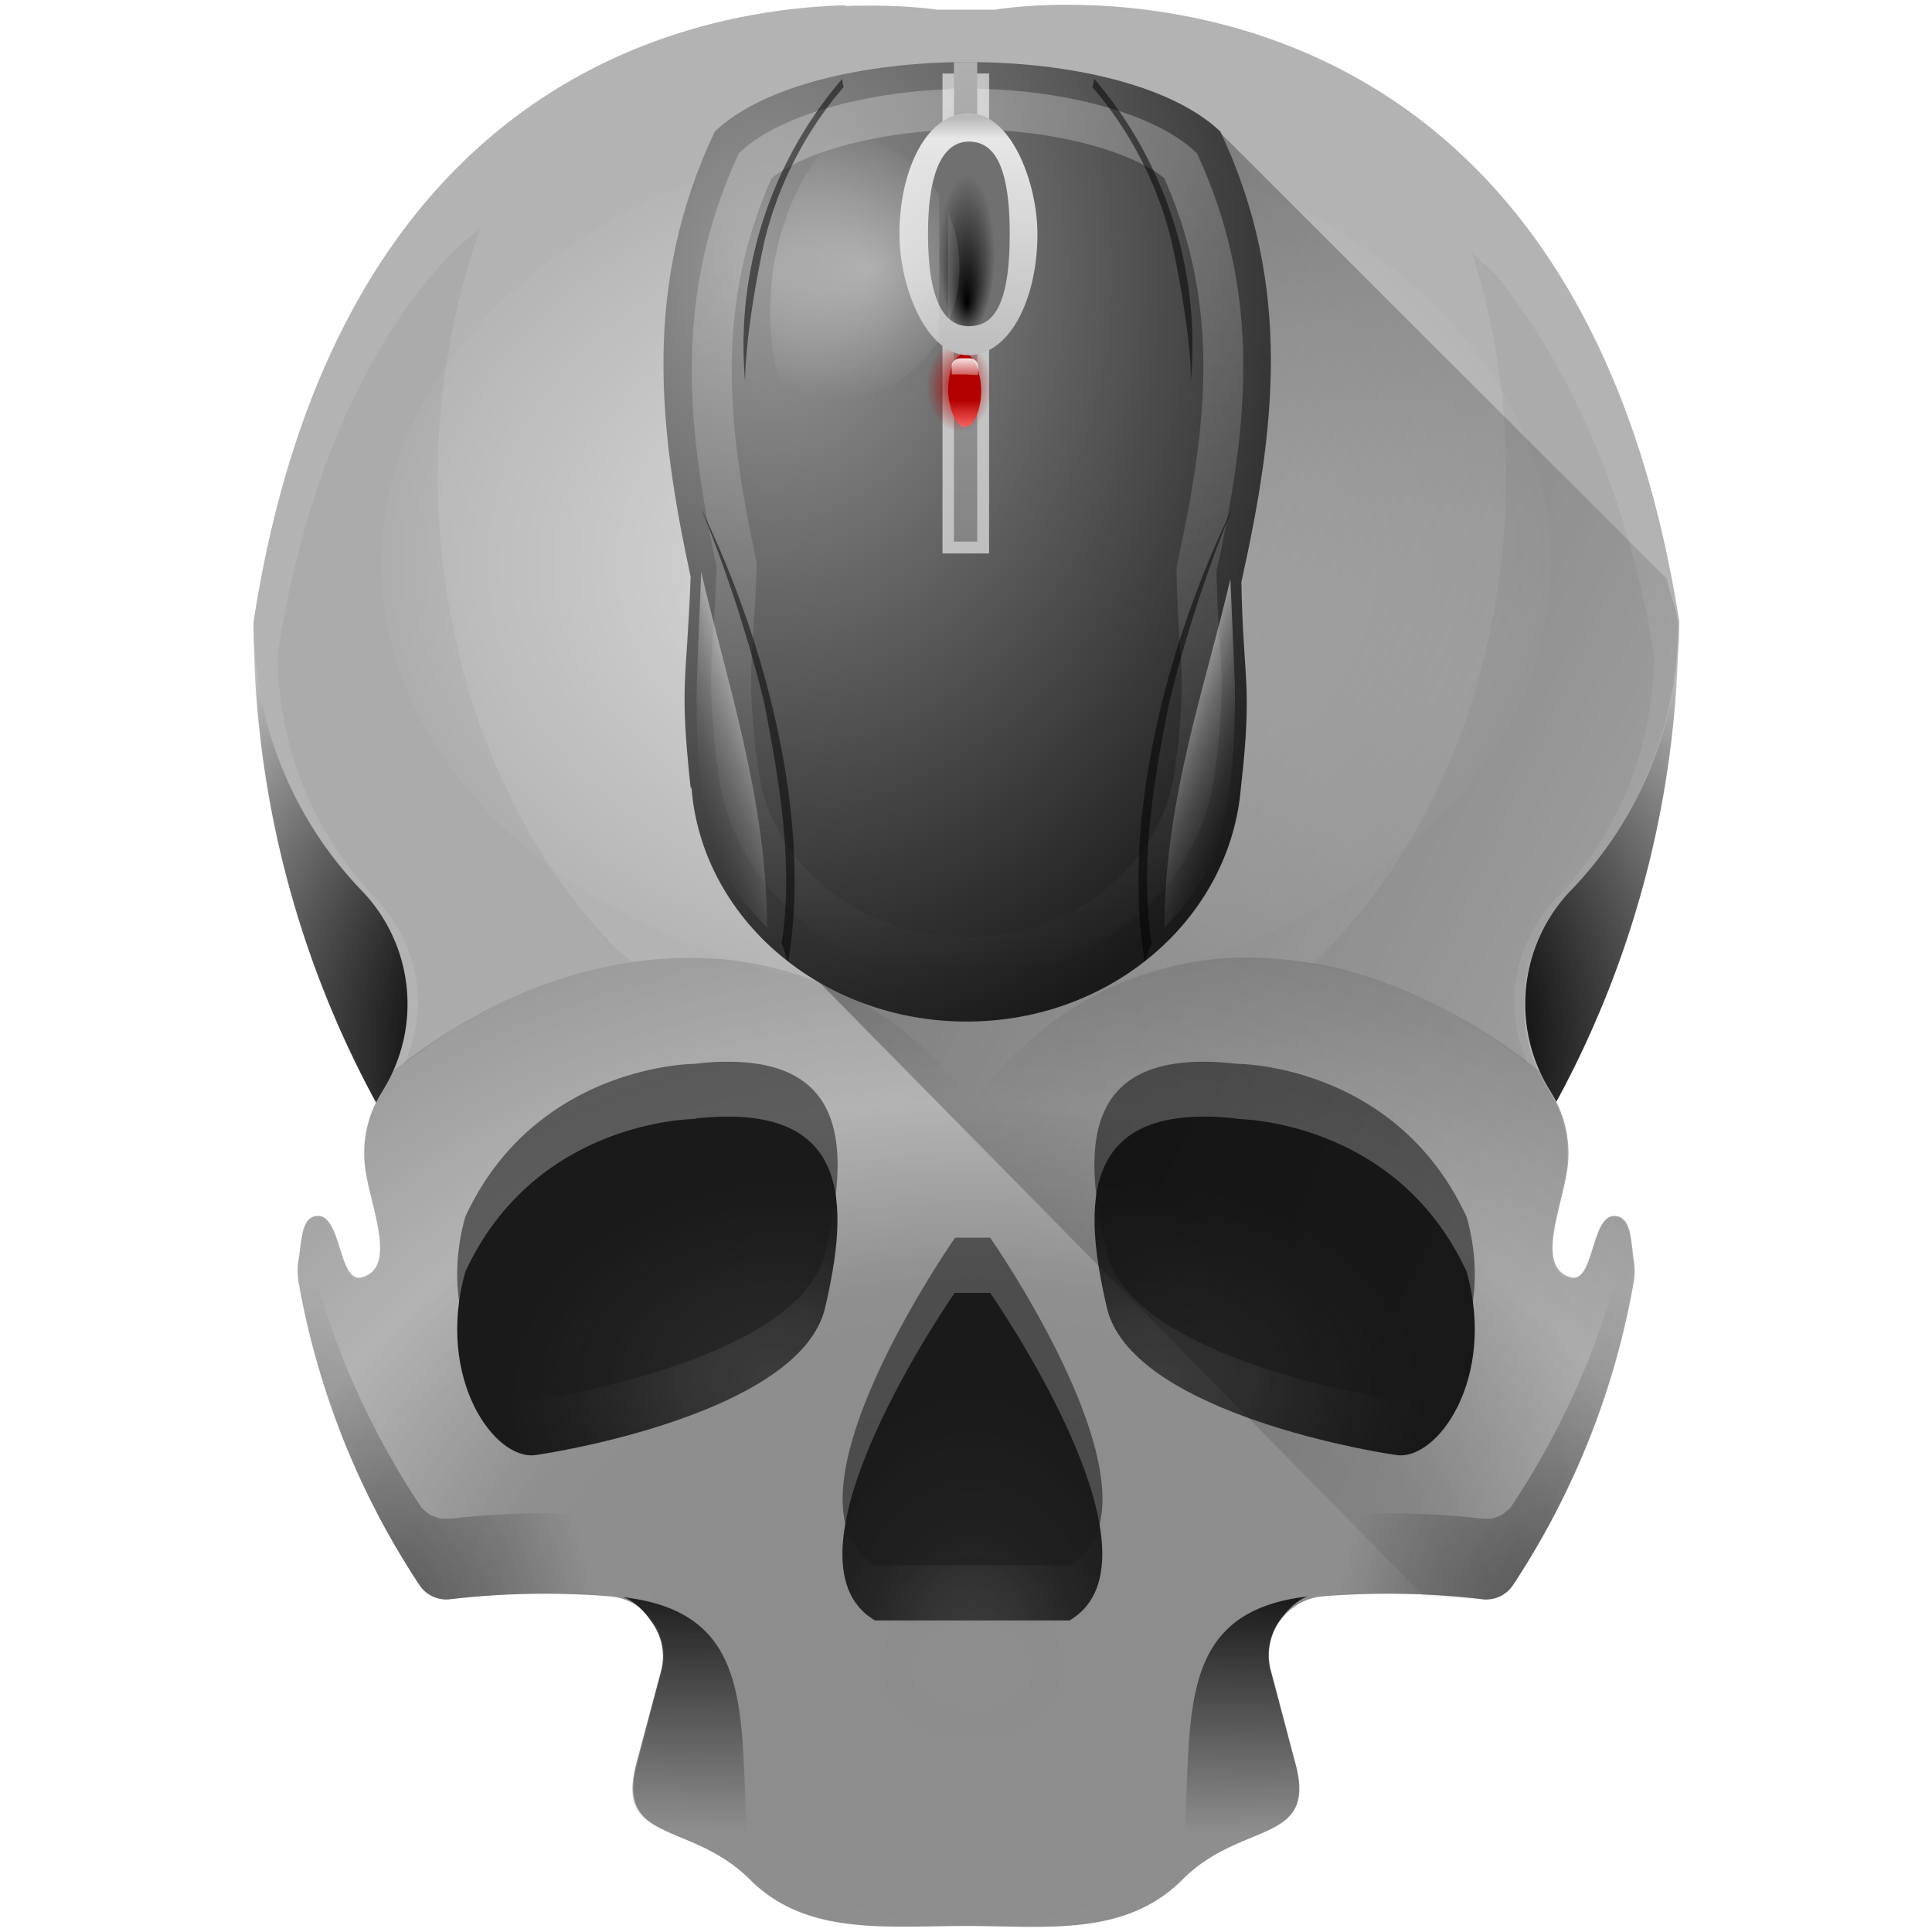 <?xml version="1.0" encoding="UTF-8" standalone="no"?>
<svg
   xmlns:dc="http://purl.org/dc/elements/1.1/"
   xmlns:cc="http://creativecommons.org/ns#"
   xmlns:rdf="http://www.w3.org/1999/02/22-rdf-syntax-ns#"
   xmlns:svg="http://www.w3.org/2000/svg"
   xmlns="http://www.w3.org/2000/svg"
   xmlns:xlink="http://www.w3.org/1999/xlink"
   xmlns:sodipodi="http://sodipodi.sourceforge.net/DTD/sodipodi-0.dtd"
   xmlns:inkscape="http://www.inkscape.org/namespaces/inkscape"
   width="48"
   height="48"
   version="1.1"
   id="svg280"
   sodipodi:docname="input-mouse.svg"
   inkscape:version="0.92.4 (5da689c313, 2019-01-14)">
  <sodipodi:namedview
     pagecolor="#ffffff"
     bordercolor="#666666"
     borderopacity="1"
     objecttolerance="10"
     gridtolerance="10"
     guidetolerance="10"
     inkscape:pageopacity="0"
     inkscape:pageshadow="2"
     inkscape:window-width="1112"
     inkscape:window-height="480"
     id="namedview282"
     showgrid="false"
     inkscape:zoom="4.9166667"
     inkscape:cx="2.1355932"
     inkscape:cy="24"
     inkscape:window-x="0"
     inkscape:window-y="25"
     inkscape:window-maximized="0"
     inkscape:current-layer="svg280" />
  <defs
     id="defs218">
    <linearGradient
       id="B">
      <stop
         offset="0"
         id="stop4" />
      <stop
         offset="1"
         stop-opacity="0"
         id="stop6" />
    </linearGradient>
    <linearGradient
       id="i">
      <stop
         offset="0"
         stop-color="#1a1a1a"
         id="stop9" />
      <stop
         offset="1"
         stop-color="#1a1a1a"
         stop-opacity="0"
         id="stop11" />
    </linearGradient>
    <linearGradient
       id="j">
      <stop
         offset="0"
         stop-color="#1a1a1a"
         stop-opacity=".63"
         id="stop14" />
      <stop
         offset=".5"
         stop-color="#1a1a1a"
         stop-opacity=".59"
         id="stop16" />
      <stop
         offset=".74"
         stop-color="#1a1a1a"
         stop-opacity="0"
         id="stop18" />
      <stop
         offset="1"
         stop-color="#1a1a1a"
         stop-opacity=".39"
         id="stop20" />
    </linearGradient>
    <linearGradient
       id="k">
      <stop
         offset="0"
         stop-color="#1a1a1a"
         id="stop23" />
      <stop
         offset="1"
         stop-color="#1a1a1a"
         stop-opacity="0"
         id="stop25" />
    </linearGradient>
    <linearGradient
       id="h">
      <stop
         offset="0"
         stop-color="#1a1a1a"
         id="stop28" />
      <stop
         offset="1"
         stop-color="#1a1a1a"
         stop-opacity="0"
         id="stop30" />
    </linearGradient>
    <linearGradient
       id="a">
      <stop
         stop-color="#241c1c"
         offset="0"
         id="stop33" />
      <stop
         stop-opacity="0"
         stop-color="#1a1a1a"
         offset="1"
         id="stop35" />
    </linearGradient>
    <linearGradient
       id="g">
      <stop
         offset="0"
         stop-color="#1a1a1a"
         stop-opacity=".71"
         id="stop38" />
      <stop
         offset=".32"
         stop-color="#1a1a1a"
         stop-opacity=".78"
         id="stop40" />
      <stop
         offset=".52"
         stop-color="#1a1a1a"
         stop-opacity=".86"
         id="stop42" />
      <stop
         offset=".75"
         stop-color="#1a1a1a"
         stop-opacity=".94"
         id="stop44" />
      <stop
         offset="1"
         stop-color="#1a1a1a"
         id="stop46" />
    </linearGradient>
    <linearGradient
       id="f">
      <stop
         offset="0"
         stop-color="#1a1a1a"
         stop-opacity=".31"
         id="stop49" />
      <stop
         offset=".14"
         stop-color="#1a1a1a"
         stop-opacity=".71"
         id="stop51" />
      <stop
         offset=".32"
         stop-color="#1a1a1a"
         stop-opacity=".78"
         id="stop53" />
      <stop
         offset=".59"
         stop-color="#1a1a1a"
         stop-opacity=".9"
         id="stop55" />
      <stop
         offset="1"
         stop-color="#1a1a1a"
         id="stop57" />
    </linearGradient>
    <linearGradient
       id="e">
      <stop
         offset="0"
         stop-color="#1a1a1a"
         id="stop60" />
      <stop
         offset=".54"
         stop-color="#1a1a1a"
         id="stop62" />
      <stop
         offset="1"
         stop-color="#fff"
         id="stop64" />
    </linearGradient>
    <linearGradient
       id="d">
      <stop
         offset="0"
         stop-color="#00000a"
         id="stop67" />
      <stop
         offset="1"
         stop-color="#000004"
         stop-opacity="0"
         id="stop69" />
    </linearGradient>
    <linearGradient
       id="c">
      <stop
         offset="0"
         stop-color="#fff"
         stop-opacity=".33"
         id="stop72" />
      <stop
         offset="1"
         stop-color="#fff"
         stop-opacity=".6"
         id="stop74" />
    </linearGradient>
    <linearGradient
       id="b">
      <stop
         offset="0"
         stop-color="#1a1a1a"
         id="stop77" />
      <stop
         offset="1"
         stop-color="#1a1a1a"
         stop-opacity="0"
         id="stop79" />
    </linearGradient>
    <linearGradient
       gradientTransform="matrix(-1,0,0,1,47.99,-0.03)"
       xlink:href="#b"
       id="H"
       x1="17.01"
       y1="39.68"
       x2="17.1"
       y2="45.57"
       gradientUnits="userSpaceOnUse" />
    <radialGradient
       xlink:href="#e"
       id="C"
       cx="24.14"
       cy="26.11"
       fx="24.14"
       fy="26.11"
       r="17.71"
       gradientTransform="matrix(1.461,-0.005,0.003,0.984,-11.23,0.47)"
       gradientUnits="userSpaceOnUse" />
    <radialGradient
       xlink:href="#f"
       id="F"
       gradientUnits="userSpaceOnUse"
       gradientTransform="matrix(0.368,0,0,0.55,18.66,16.54)"
       cx="14.9"
       cy="45.58"
       fx="14.9"
       fy="45.58"
       r="12.64" />
    <radialGradient
       xlink:href="#g"
       id="I"
       gradientUnits="userSpaceOnUse"
       gradientTransform="matrix(-0.047,-0.377,-0.512,0.064,42.39,39.05)"
       cx="20.27"
       cy="43.52"
       fx="20.27"
       fy="43.52"
       r="12.64" />
    <linearGradient
       id="l">
      <stop
         offset="0"
         stop-color="#fff"
         id="stop86" />
      <stop
         offset="1"
         stop-color="#fff"
         stop-opacity=".05"
         id="stop88" />
    </linearGradient>
    <linearGradient
       xlink:href="#h"
       id="G"
       x1="16.75"
       y1="39.38"
       x2="16.73"
       y2="45.46"
       gradientUnits="userSpaceOnUse" />
    <radialGradient
       xlink:href="#i"
       id="J"
       cx="9.97"
       cy="39.63"
       fx="9.97"
       fy="39.63"
       r="4.55"
       gradientTransform="matrix(1.013,-0.288,0.5,1.759,-19.94,-26.88)"
       gradientUnits="userSpaceOnUse" />
    <radialGradient
       xlink:href="#j"
       id="E"
       cx="24.17"
       cy="43.47"
       fx="24.17"
       fy="43.47"
       r="16.61"
       gradientTransform="matrix(1.475,0,0,1.14,-11.5,-8.18)"
       gradientUnits="userSpaceOnUse" />
    <radialGradient
       xlink:href="#k"
       id="M"
       cx="9.97"
       cy="39.63"
       fx="9.97"
       fy="39.63"
       r="4.55"
       gradientTransform="matrix(-1.013,-0.288,-0.5,1.759,67.94,-26.88)"
       gradientUnits="userSpaceOnUse" />
    <radialGradient
       xlink:href="#l"
       id="N"
       cx="24"
       cy="12"
       fx="24"
       fy="12"
       r="9.99"
       gradientTransform="matrix(1.454,0,0,1.074,-10.9,1.11)"
       gradientUnits="userSpaceOnUse" />
    <filter
       id="L"
       x="-.11"
       width="1.22"
       y="-.05"
       height="1.1"
       color-interpolation-filters="sRGB">
      <feGaussianBlur
         stdDeviation=".41"
         id="feGaussianBlur96" />
    </filter>
    <filter
       id="K"
       x="-.12"
       width="1.23"
       y="-.05"
       height="1.1"
       color-interpolation-filters="sRGB">
      <feGaussianBlur
         stdDeviation=".41"
         id="feGaussianBlur99" />
    </filter>
    <linearGradient
       id="m">
      <stop
         offset="0"
         stop-color="#ccc"
         id="stop102" />
      <stop
         offset="1"
         stop-color="#fff"
         id="stop104" />
    </linearGradient>
    <linearGradient
       id="n">
      <stop
         offset="0"
         stop-color="#020000"
         id="stop107" />
      <stop
         offset="1"
         stop-color="#020000"
         stop-opacity="0"
         id="stop109" />
    </linearGradient>
    <linearGradient
       id="o">
      <stop
         offset="0"
         stop-color="#1a1a1a"
         id="stop112" />
      <stop
         stop-color="#333"
         offset=".23"
         id="stop114" />
      <stop
         offset=".51"
         stop-color="#666"
         id="stop116" />
      <stop
         stop-color="#333"
         offset=".71"
         id="stop118" />
      <stop
         offset="1"
         stop-color="#1a1a1a"
         id="stop120" />
    </linearGradient>
    <linearGradient
       id="p">
      <stop
         offset="0"
         stop-color="#22241c"
         id="stop123" />
      <stop
         offset="1"
         stop-color="#1a1a1a"
         stop-opacity="0"
         id="stop125" />
    </linearGradient>
    <linearGradient
       id="q">
      <stop
         offset="0"
         stop-color="#000008"
         id="stop128" />
      <stop
         offset="1"
         stop-opacity="0"
         id="stop130" />
    </linearGradient>
    <filter
       id="D"
       x="-.04"
       width="1.09"
       y="-.09"
       height="1.18"
       color-interpolation-filters="sRGB">
      <feGaussianBlur
         stdDeviation=".47"
         id="feGaussianBlur133" />
    </filter>
    <linearGradient
       id="r">
      <stop
         offset="0"
         stop-color="#4d4d4d"
         id="stop136" />
      <stop
         offset="1"
         stop-color="#4d4d4d"
         id="stop138" />
    </linearGradient>
    <linearGradient
       id="s">
      <stop
         offset="0"
         stop-color="#4d4d4d"
         id="stop141" />
      <stop
         offset="1"
         stop-color="#1a1a1a"
         id="stop143" />
    </linearGradient>
    <linearGradient
       id="t">
      <stop
         offset="0"
         stop-color="#1a1a1a"
         id="stop146" />
      <stop
         offset="1"
         stop-color="#1a1a1a"
         stop-opacity="0"
         id="stop148" />
    </linearGradient>
    <radialGradient
       xlink:href="#g"
       id="O"
       gradientUnits="userSpaceOnUse"
       gradientTransform="matrix(0.047,-0.377,0.512,0.064,5.61,39.05)"
       cx="20.27"
       cy="43.52"
       fx="20.27"
       fy="43.52"
       r="12.64" />
    <linearGradient
       id="x">
      <stop
         offset="0"
         stop-color="#b30000"
         id="stop152" />
      <stop
         offset="1"
         stop-color="#ff6868"
         id="stop154" />
    </linearGradient>
    <linearGradient
       id="z">
      <stop
         offset="0"
         stop-color="#bababa"
         id="stop157" />
      <stop
         offset=".08"
         stop-color="#e7e7e7"
         id="stop159" />
      <stop
         offset="1"
         stop-color="#bababa"
         id="stop161" />
    </linearGradient>
    <linearGradient
       id="A">
      <stop
         offset="0"
         id="stop164" />
      <stop
         offset="1"
         stop-color="#707070"
         id="stop166" />
    </linearGradient>
    <linearGradient
       id="V"
       x1="16"
       x2="11.56"
       y1="33"
       y2="34.51"
       gradientUnits="userSpaceOnUse"
       xlink:href="#u"
       gradientTransform="matrix(0.532,0,0,0.532,52.11,-0.1)" />
    <linearGradient
       id="u">
      <stop
         offset="0"
         stop-color="#fff"
         id="stop170" />
      <stop
         offset="1"
         stop-opacity="0"
         id="stop172" />
    </linearGradient>
    <linearGradient
       id="U"
       x1="32.99"
       x2="37.13"
       y1="33.05"
       y2="34.62"
       gradientUnits="userSpaceOnUse"
       xlink:href="#u"
       gradientTransform="matrix(0.532,0,0,0.532,52.11,-0.1)" />
    <linearGradient
       id="T"
       x1="24.5"
       x2="24.5"
       y1="3"
       y2="44.5"
       gradientUnits="userSpaceOnUse"
       xlink:href="#v"
       gradientTransform="matrix(0.532,0,0,0.52,52.11,0.2)" />
    <linearGradient
       id="v">
      <stop
         offset="0"
         stop-color="#afafaf"
         id="stop177" />
      <stop
         offset="1"
         stop-color="#5a5a5a"
         id="stop179" />
    </linearGradient>
    <radialGradient
       id="Q"
       cx="16.18"
       cy="16.54"
       r="13.48"
       gradientTransform="matrix(1.095,-0.01,0.012,1.379,42.81,-16.17)"
       gradientUnits="userSpaceOnUse"
       fx="16.18"
       fy="16.54">
      <stop
         offset="0"
         stop-color="#999"
         id="stop182" />
      <stop
         offset="1"
         stop-color="#1a1a1a"
         id="stop184" />
    </radialGradient>
    <linearGradient
       id="R"
       x1="23.82"
       x2="24.56"
       y1="4.11"
       y2="44"
       gradientUnits="userSpaceOnUse"
       gradientTransform="translate(12.19,-11.2)">
      <stop
         offset="0"
         stop-color="#fff"
         id="stop187" />
      <stop
         offset="1"
         stop-color="#fff"
         stop-opacity="0"
         id="stop189" />
    </linearGradient>
    <filter
       id="S"
       x="-.08"
       width="1.16"
       y="-.05"
       height="1.1"
       color-interpolation-filters="sRGB">
      <feGaussianBlur
         stdDeviation=".79"
         id="feGaussianBlur192" />
    </filter>
    <radialGradient
       xlink:href="#w"
       id="W"
       gradientUnits="userSpaceOnUse"
       gradientTransform="matrix(1,0,0,2.667,0,-552.11)"
       cx="678.13"
       cy="331.27"
       fx="678.13"
       fy="331.27"
       r="2.34" />
    <linearGradient
       id="w">
      <stop
         offset="0"
         stop-color="#a60000"
         id="stop196" />
      <stop
         offset="1"
         stop-color="#a60000"
         stop-opacity="0"
         id="stop198" />
    </linearGradient>
    <filter
       x="-.27"
       width="1.53"
       y="-.1"
       height="1.2"
       id="X">
      <feGaussianBlur
         stdDeviation=".52"
         id="feGaussianBlur201" />
    </filter>
    <linearGradient
       xlink:href="#x"
       id="Y"
       gradientUnits="userSpaceOnUse"
       gradientTransform="matrix(0.161,0,0,0.134,-43.77,-35.07)"
       x1="678.13"
       y1="332.24"
       x2="678.13"
       y2="337.07" />
    <linearGradient
       xlink:href="#y"
       id="Z"
       gradientUnits="userSpaceOnUse"
       gradientTransform="matrix(0.161,0,0,0.134,-43.77,-35.07)"
       x1="678.13"
       y1="324.57"
       x2="678.13"
       y2="329.89" />
    <linearGradient
       id="y">
      <stop
         offset="0"
         stop-color="#fff"
         id="stop206" />
      <stop
         offset="1"
         stop-color="#fff"
         stop-opacity="0"
         id="stop208" />
    </linearGradient>
    <linearGradient
       xlink:href="#z"
       id="aa"
       gradientUnits="userSpaceOnUse"
       gradientTransform="matrix(0.177,0,0,0.174,-29.27,-47.74)"
       x1="533.92"
       y1="291.82"
       x2="533.92"
       y2="324.82" />
    <radialGradient
       xlink:href="#A"
       id="ab"
       gradientUnits="userSpaceOnUse"
       gradientTransform="matrix(0.071,0,0,0.202,27.2,-54.5)"
       cx="534.99"
       cy="300.16"
       fx="534.99"
       fy="305.8"
       r="8.98" />
    <radialGradient
       xlink:href="#y"
       id="ac"
       gradientUnits="userSpaceOnUse"
       gradientTransform="matrix(1.622,0,0,1.687,-416.98,-211.17)"
       cx="661.94"
       cy="307.5"
       fx="665.27"
       fy="307.79"
       r="20.51" />
    <filter
       x="-.21"
       width="1.41"
       y="-.12"
       height="1.24"
       id="ad">
      <feGaussianBlur
         stdDeviation="3.51"
         id="feGaussianBlur214" />
    </filter>
    <linearGradient
       xlink:href="#B"
       id="P"
       gradientUnits="userSpaceOnUse"
       x1="9.41"
       y1="6.69"
       x2="47.36"
       y2="24.11" />
  </defs>
  <path
     d="M 6.3,15.44 A 24.96,24.96 0 0 0 24,39.33 24.96,24.96 0 0 0 41.7,15.45 H 6.3 Z"
     id="path220"
     style="fill:url(#C)"
     inkscape:connector-curvature="0" />
  <path
     d="M 21.01,0.13 C 16.88,0.25 8.36,2.16 6.3,15.44 A 9.62,9.62 0 0 0 8.96,22.1 4.06,4.06 0 0 1 9.5,27.11 L 9.49,27.13 A 2.85,2.85 0 0 0 9.06,28.88 C 9.13,29.83 9.92,31.45 9.01,31.73 8.4,31.93 8.5,30.15 7.87,30.21 7.48,30.25 7.5,30.84 7.42,31.29 a 1.7,1.7 0 0 0 0,0.57 19.98,19.98 0 0 0 3.01,7.53 0.8,0.8 0 0 0 0.77,0.34 20.28,20.28 0 0 1 3.95,-0.07 c 0.91,0.07 1.53,0.97 1.29,1.85 l -0.61,2.3 c -0.54,2.02 1.33,1.41 2.81,2.89 1.4,1.4 3.38,1.15 5.37,1.15 1.96,0 3.94,0.28 5.37,-1.15 1.47,-1.48 3.35,-0.86 2.81,-2.88 l -0.61,-2.31 a 1.47,1.47 0 0 1 1.29,-1.85 20.25,20.25 0 0 1 3.95,0.07 0.8,0.8 0 0 0 0.77,-0.34 19.98,19.98 0 0 0 3,-7.53 1.69,1.69 0 0 0 0,-0.56 c -0.07,-0.46 -0.05,-1.05 -0.45,-1.09 -0.62,-0.06 -0.52,1.71 -1.13,1.52 -0.91,-0.28 -0.12,-1.9 -0.05,-2.85 a 2.85,2.85 0 0 0 -0.43,-1.75 l -0.01,-0.02 a 4.07,4.07 0 0 1 0.54,-5.02 9.62,9.62 0 0 0 2.66,-6.65 c -2.77,-17.7 -17,-15.2 -17,-15.2 h -1.44 c 0,0 -0.89,-0.14 -2.28,-0.09 z"
     id="path222"
     inkscape:connector-curvature="0"
     style="fill:#b3b3b3" />
  <path
     d="m 17.97,26.38 c -0.22,0 -0.45,0.02 -0.7,0.05 0,0 -3.95,0 -5.71,3.8 -0.74,2.65 0.73,4.7 1.76,4.55 1.02,-0.15 6.6,-1.17 7.18,-3.66 0.55,-2.34 0.71,-4.8 -2.53,-4.74 z m 12.06,0 c -3.24,-0.07 -3.08,2.4 -2.53,4.74 0.59,2.49 6.16,3.51 7.19,3.66 1.02,0.15 2.49,-1.9 1.75,-4.54 -1.76,-3.82 -5.71,-3.81 -5.71,-3.81 a 7.7,7.7 0 0 0 -0.7,-0.05 z m -6.3,4.37 c 0,0 -4.62,6.6 -1.98,8.14 h 4.83 C 29.21,37.35 24.6,30.75 24.6,30.75 Z"
     id="path224"
     inkscape:connector-curvature="0"
     style="opacity:0.75;fill:#1a1a1a;fill-opacity:0.99;filter:url(#D)" />
  <path
     d="M 9.6,26.62 C 9.53,26.78 9.59,26.96 9.49,27.11 L 9.48,27.13 A 2.85,2.85 0 0 0 9.05,28.88 C 9.12,29.83 9.91,31.45 9,31.73 8.39,31.92 8.49,30.15 7.86,30.21 c -0.39,0.04 -0.37,0.63 -0.45,1.08 -0.03,0.2 -0.03,0.38 0,0.57 a 19.98,19.98 0 0 0 3.01,7.53 0.8,0.8 0 0 0 0.77,0.34 20.28,20.28 0 0 1 3.95,-0.07 c 0.91,0.07 1.53,0.97 1.29,1.85 l -0.62,2.3 c -0.53,2.02 1.34,1.41 2.82,2.89 1.4,1.4 3.38,1.15 5.37,1.15 1.96,0 3.94,0.28 5.37,-1.15 1.47,-1.48 3.35,-0.86 2.81,-2.88 l -0.61,-2.31 a 1.47,1.47 0 0 1 1.29,-1.85 20.25,20.25 0 0 1 3.95,0.07 0.8,0.8 0 0 0 0.77,-0.34 19.98,19.98 0 0 0 3,-7.53 1.69,1.69 0 0 0 0,-0.56 c -0.07,-0.46 -0.05,-1.05 -0.45,-1.09 -0.62,-0.06 -0.52,1.71 -1.13,1.52 -0.91,-0.28 -0.12,-1.9 -0.05,-2.85 a 2.85,2.85 0 0 0 -0.43,-1.75 l -0.01,-0.02 c -0.07,-0.1 -0.03,-0.23 -0.08,-0.34 l -0.17,-0.14 a 13.62,13.62 0 0 0 -3.45,-2.06 10.16,10.16 0 0 0 -3.72,-0.78 8.08,8.08 0 0 0 -5.36,1.94 c -0.55,0.45 -1.07,1 -1.56,1.63 -0.5,-0.64 -1.02,-1.18 -1.58,-1.63 A 8.52,8.52 0 0 0 17.08,23.8 c -1.3,0 -2.6,0.28 -3.84,0.77 -1.24,0.49 -2.43,1.2 -3.5,2.06 z"
     id="path226"
     style="opacity:0.4;fill:url(#E)"
     inkscape:connector-curvature="0" />
  <path
     d="m 24.6,32.12 c 0,0 4.61,6.6 1.97,8.14 h -4.83 c -2.63,-1.54 1.98,-8.14 1.98,-8.14 z"
     id="path228"
     style="fill:url(#F)"
     inkscape:connector-curvature="0" />
  <path
     d="m 15.48,39.68 c 0.3,0.1 0.55,0.38 0.72,0.63 0.24,0.34 0.34,0.78 0.22,1.22 l -0.62,2.31 c -0.13,0.5 -0.12,0.84 0,1.1 0.13,0.24 0.36,0.4 0.65,0.54 0.58,0.28 1.4,0.51 2.12,1.22 h 0.06 c -0.35,-3.62 0.44,-6.6 -3.15,-7.02 z"
     id="path230"
     style="fill:url(#G)"
     inkscape:connector-curvature="0" />
  <path
     d="m 32.5,39.66 c -0.3,0.1 -0.54,0.37 -0.72,0.62 a 1.48,1.48 0 0 0 -0.21,1.23 l 0.61,2.3 c 0.14,0.5 0.12,0.85 0,1.1 -0.13,0.25 -0.36,0.4 -0.65,0.55 -0.57,0.27 -1.39,0.5 -2.12,1.21 h -0.05 c 0.35,-3.62 -0.44,-6.6 3.15,-7.01 z"
     id="path232"
     style="fill:url(#H)"
     inkscape:connector-curvature="0" />
  <path
     d="m 17.27,27.8 c 0,0 -3.96,0 -5.71,3.8 -0.74,2.65 0.73,4.7 1.75,4.55 1.03,-0.15 6.6,-1.17 7.19,-3.66 0.58,-2.5 0.73,-5.14 -3.23,-4.7 z"
     id="path234"
     style="fill:url(#I)"
     inkscape:connector-curvature="0" />
  <path
     d="m 7.57,30.54 c -0.08,0.22 -0.11,0.5 -0.16,0.75 a 1.7,1.7 0 0 0 0,0.57 19.98,19.98 0 0 0 3.02,7.53 0.8,0.8 0 0 0 0.77,0.34 20.28,20.28 0 0 1 3.94,-0.07 c 0.47,0.04 0.84,0.3 1.08,0.65 l 0.21,-0.8 a 1.48,1.48 0 0 0 -1.29,-1.85 20.28,20.28 0 0 0 -1.92,-0.06 20.28,20.28 0 0 0 -2.02,0.13 0.8,0.8 0 0 1 -0.09,0 0.8,0.8 0 0 1 -0.08,0 0.8,0.8 0 0 1 -0.08,0 0.8,0.8 0 0 1 -0.08,-0.02 0.8,0.8 0 0 1 -0.07,-0.03 0.8,0.8 0 0 1 -0.08,-0.03 0.8,0.8 0 0 1 -0.07,-0.04 0.8,0.8 0 0 1 -0.06,-0.05 0.8,0.8 0 0 1 -0.06,-0.05 0.8,0.8 0 0 1 -0.06,-0.06 0.8,0.8 0 0 1 -0.04,-0.06 19.98,19.98 0 0 1 -0.1,-0.15 19.98,19.98 0 0 1 -1,-1.72 A 19.98,19.98 0 0 1 8.5,33.7 19.98,19.98 0 0 1 7.86,31.8 19.98,19.98 0 0 1 7.57,30.54 Z"
     id="path236"
     style="opacity:0.5;fill:url(#J)"
     inkscape:connector-curvature="0" />
  <path
     d="m 32.57,23.96 c 0.79,0.1 1.47,0.3 2.24,0.61 a 12.4,12.4 0 0 1 3.14,1.87 4.01,4.01 0 0 1 -0.32,-1.9 c 0.09,-0.8 0.44,-1.6 1.04,-2.22 l 0.02,-0.02 a 8.79,8.79 0 0 0 2.4,-6.02 V 16.27 A 23.52,23.52 0 0 0 39.83,11.53 C 39.67,11.11 39.5,10.75 39.33,10.37 38.9,9.44 38.43,8.6 37.93,7.87 37.73,7.59 37.54,7.29 37.33,7.03 37.09,6.73 36.81,6.53 36.56,6.26 l 0.03,0.09 a 17.9,17.9 0 0 1 0.83,5.52 18.85,18.85 0 0 1 -0.97,5.93 17.04,17.04 0 0 1 -1.92,3.88 14.48,14.48 0 0 1 -1.76,2.12 c -0.1,0.1 0.1,-0.09 0,0 z"
     id="path238"
     inkscape:connector-curvature="0"
     style="opacity:0.25;fill:#333333;filter:url(#K)" />
  <path
     d="m 11.94,5.65 c -0.32,0.3 -0.65,0.53 -0.95,0.88 -0.62,0.7 -1.2,1.5 -1.72,2.44 -0.53,0.93 -1,2 -1.4,3.2 a 25.3,25.3 0 0 0 -0.97,4.07 8.8,8.8 0 0 0 2.42,6.07 c 0.6,0.63 0.96,1.41 1.05,2.22 0.07,0.6 -0.07,1.33 -0.32,1.92 A 12.2,12.2 0 0 1 15.7,23.89 C 15.51,23.72 15.45,23.7 15.26,23.52 a 13.88,13.88 0 0 1 -2.43,-3.43 16.53,16.53 0 0 1 -1.5,-4.17 18.45,18.45 0 0 1 -0.2,-7.12 18.33,18.33 0 0 1 0.81,-3.15 z"
     id="path240"
     inkscape:connector-curvature="0"
     style="opacity:0.25;fill:#333333;filter:url(#L)" />
  <path
     d="m 40.43,30.54 c 0.08,0.22 0.12,0.5 0.16,0.75 0.03,0.2 0.03,0.38 0,0.57 a 19.98,19.98 0 0 1 -3.01,7.53 0.8,0.8 0 0 1 -0.77,0.34 20.28,20.28 0 0 0 -3.95,-0.07 c -0.47,0.03 -0.84,0.3 -1.08,0.65 l -0.21,-0.8 a 1.48,1.48 0 0 1 1.29,-1.85 20.28,20.28 0 0 1 1.92,-0.06 20.28,20.28 0 0 1 2.03,0.13 0.8,0.8 0 0 0 0.08,0 0.8,0.8 0 0 0 0.08,0 0.8,0.8 0 0 0 0.08,0 0.8,0.8 0 0 0 0.08,-0.02 0.8,0.8 0 0 0 0.08,-0.03 0.8,0.8 0 0 0 0.07,-0.03 0.8,0.8 0 0 0 0.07,-0.04 0.8,0.8 0 0 0 0.06,-0.05 0.8,0.8 0 0 0 0.06,-0.05 0.8,0.8 0 0 0 0.06,-0.06 0.8,0.8 0 0 0 0.05,-0.07 19.98,19.98 0 0 0 0.09,-0.14 19.98,19.98 0 0 0 1,-1.72 19.98,19.98 0 0 0 0.83,-1.82 19.98,19.98 0 0 0 0.64,-1.9 19.98,19.98 0 0 0 0.3,-1.26 z"
     id="path242"
     style="opacity:0.5;fill:url(#M)"
     inkscape:connector-curvature="0" />
  <ellipse
     ry="10.73"
     rx="14.53"
     cy="14"
     cx="24"
     id="ellipse244"
     style="opacity:0.62;fill:url(#N)" />
  <path
     d="m 30.73,27.8 c 0,0 3.96,0 5.71,3.8 0.74,2.65 -0.73,4.7 -1.75,4.55 -1.03,-0.15 -6.6,-1.17 -7.19,-3.66 -0.58,-2.5 -0.73,-5.14 3.23,-4.7 z"
     id="path246"
     style="fill:url(#O)"
     inkscape:connector-curvature="0" />
  <path
     d="m 35.38,39.66 a 20.25,20.25 0 0 1 1.41,0.1 0.8,0.8 0 0 0 0.08,0 0.8,0.8 0 0 0 0.08,0 0.8,0.8 0 0 0 0.08,0 0.8,0.8 0 0 0 0.08,-0.03 0.8,0.8 0 0 0 0.08,-0.02 0.8,0.8 0 0 0 0.07,-0.03 0.8,0.8 0 0 0 0.07,-0.05 0.8,0.8 0 0 0 0.06,-0.04 0.8,0.8 0 0 0 0.07,-0.05 0.8,0.8 0 0 0 0.05,-0.06 0.8,0.8 0 0 0 0.05,-0.07 19.98,19.98 0 0 0 1.02,-1.72 19.98,19.98 0 0 0 0.84,-1.81 19.98,19.98 0 0 0 0.66,-1.89 19.98,19.98 0 0 0 0.46,-1.94 19.98,19.98 0 0 0 0.03,-0.17 1.69,1.69 0 0 0 0.02,-0.17 1.69,1.69 0 0 0 0,-0.16 1.69,1.69 0 0 0 -0.01,-0.17 1.69,1.69 0 0 0 -0.01,-0.06 c -0.04,-0.23 -0.05,-0.5 -0.1,-0.7 -0.06,-0.21 -0.15,-0.37 -0.35,-0.39 -0.31,-0.03 -0.44,0.4 -0.57,0.81 -0.13,0.42 -0.26,0.81 -0.57,0.72 a 0.56,0.56 0 0 1 -0.4,-0.43 c -0.05,-0.21 -0.03,-0.47 0.01,-0.75 0.1,-0.56 0.3,-1.2 0.34,-1.67 a 2.85,2.85 0 0 0 0.01,-0.29 2.85,2.85 0 0 0 -0.02,-0.28 2.85,2.85 0 0 0 -0.04,-0.28 2.85,2.85 0 0 0 -0.08,-0.28 2.85,2.85 0 0 0 -0.1,-0.26 2.85,2.85 0 0 0 -0.13,-0.26 2.85,2.85 0 0 0 -0.06,-0.1 l -0.02,-0.03 c -0.51,-0.8 -0.7,-1.7 -0.6,-2.59 0.1,-0.88 0.5,-1.74 1.15,-2.42 a 9.62,9.62 0 0 0 0.63,-0.73 9.62,9.62 0 0 0 0.55,-0.79 9.62,9.62 0 0 0 0.47,-0.84 9.62,9.62 0 0 0 0.38,-0.88 9.62,9.62 0 0 0 0.3,-0.92 9.62,9.62 0 0 0 0.2,-0.93 9.62,9.62 0 0 0 0.1,-0.96 9.62,9.62 0 0 0 0.02,-0.6 c -0.06,-0.42 -0.2,-0.69 -0.28,-1.09 L 30.29,3.27 19.02,23.05 Z"
     id="path248"
     style="opacity:0.5;fill:url(#P)"
     inkscape:connector-curvature="0" />
  <g
     transform="matrix(1.092,0,0,1.092,-47.16,-0.38)"
     id="g278"
     style="stroke-width:0.92">
    <path
       d="m 65.2,1.76 c -2.32,0 -4.65,0.53 -5.75,1.58 -1.66,3.5 -1.27,6.79 -0.55,10.13 -0.09,2.44 -0.26,2.4 0,4.8 h 0.02 c 0.23,2.97 2.95,5.32 6.26,5.32 3.3,0 6,-2.35 6.24,-5.33 0.27,-2.35 0.05,-2.42 0.01,-4.67 0.75,-3.39 1.2,-6.7 -0.48,-10.25 -1.1,-1.05 -3.41,-1.58 -5.74,-1.58 z"
       id="path250"
       style="fill:url(#Q)"
       inkscape:connector-curvature="0" />
    <path
       d="m 64.63,2.02 h 1.06 v 10.92 h -1.06 z"
       id="path252"
       inkscape:connector-curvature="0"
       style="opacity:0.6;fill:#ffffff" />
    <path
       d="m 36.78,-6.7 c -4.12,0 -8.22,1.05 -9.97,2.59 -2.88,6.24 -2.24,12.03 -0.9,18.19 a 0.99,0.99 0 0 1 0.03,0.25 c -0.17,4.53 -0.47,4.51 -0.03,8.68 a 0.99,0.99 0 0 1 0,0.03 0.99,0.99 0 0 1 0.06,0.2 c 0.38,5.02 5,9.05 10.75,9.05 5.75,0 10.34,-4.03 10.72,-9.06 a 0.99,0.99 0 0 1 0.03,-0.06 c 0.5,-4.35 0.08,-4.33 0,-8.63 a 0.99,0.99 0 0 1 0.03,-0.25 c 1.38,-6.24 2.14,-12.1 -0.78,-18.4 -1.74,-1.55 -5.81,-2.6 -9.94,-2.6 z"
       transform="matrix(0.486,0,0,0.495,47.34,6.15)"
       id="path254"
       style="opacity:0.52;fill:none;stroke:url(#R);stroke-width:1.87;filter:url(#S)"
       inkscape:connector-curvature="0" />
    <path
       d="m 64.89,1.76 h 0.53 v 10.91 h -0.53 z"
       id="path256"
       style="fill:url(#T)"
       inkscape:connector-curvature="0" />
    <path
       d="m 71.18,13.52 c -0.55,2.38 -1.5,5 -1.5,7.94 0.53,-0.64 1.68,-1.33 1.6,-5.6 z"
       id="path258"
       style="opacity:0.5;fill:url(#U)"
       inkscape:connector-curvature="0" />
    <path
       d="m 59.14,13.36 c 0.55,2.38 1.5,5.17 1.5,8.1 -0.53,-0.64 -1.69,-1.33 -1.6,-5.6 z"
       id="path260"
       style="opacity:0.5;fill:url(#V)"
       inkscape:connector-curvature="0" />
    <path
       d="m 62.35,2.14 a 9.3,9.3 0 0 0 -2.21,6.89 c 0,-0.85 0.23,-2.24 0.44,-3.2 a 8.44,8.44 0 0 1 1.8,-3.5 0.93,0.93 0 0 1 -0.03,-0.2 z"
       id="path262"
       inkscape:connector-curvature="0"
       style="fill-opacity:0.5;fill-rule:evenodd" />
    <rect
       ry="10.44"
       rx="10.44"
       y="325.02"
       x="675.78"
       height="12.5"
       width="4.69"
       transform="matrix(0.321,0,0,0.167,-152.67,-46.2)"
       id="rect264"
       style="fill:url(#W);filter:url(#X)" />
    <rect
       width="0.75"
       height="1.67"
       x="64.76"
       y="8.39"
       rx="1.23"
       ry="1.03"
       id="rect266"
       style="fill:url(#Y)" />
    <path
       d="m 65.04,8.5 c -0.11,0 -0.2,0.08 -0.2,0.17 v 0.2 c 0.18,-0.01 0.39,0 0.6,0.01 V 8.67 c 0,-0.1 -0.1,-0.17 -0.2,-0.17 z"
       id="path268"
       style="fill:url(#Z)"
       inkscape:connector-curvature="0" />
    <rect
       width="2.44"
       height="4.81"
       x="64"
       y="3.27"
       rx="6.09"
       ry="8.19"
       id="rect270"
       style="stroke:url(#aa);stroke-width:0.7;stroke-linecap:round;stroke-linejoin:round;stroke-dashoffset:1.09" />
    <path
       d="m 66.16,5.67 c 0,1.72 -0.42,2.1 -0.93,2.1 -0.51,0 -0.93,-0.48 -0.93,-2.1 0,-1.58 0.42,-2.1 0.93,-2.1 0.51,0 0.93,0.42 0.93,2.1 z"
       id="path272"
       style="fill:url(#ab)"
       inkscape:connector-curvature="0" />
    <path
       d="m 68.08,2.14 a 9.3,9.3 0 0 1 2.2,6.89 C 70.29,8.18 70.05,6.79 69.84,5.83 a 8.44,8.44 0 0 0 -1.8,-3.5 0.93,0.93 0 0 0 0.04,-0.2 z m 1.15,20.09 C 68.7,18.99 69.73,15 71.22,11.92 a 31.73,31.73 0 0 0 -1.43,4.4 c -0.38,1.89 -0.67,3.73 -0.4,5.5 -0.05,0.07 -0.12,0.33 -0.16,0.41 z m -8.11,0 C 61.66,18.99 60.63,15 59.14,11.92 a 31.73,31.73 0 0 1 1.43,4.4 c 0.37,1.89 0.67,3.73 0.4,5.5 0.04,0.07 0.11,0.33 0.15,0.41 z"
       id="path274"
       inkscape:connector-curvature="0"
       style="fill-opacity:0.5;fill-rule:evenodd" />
    <path
       d="m 654.94,272.9 c -12.42,15.81 -17.52,42.24 -11.9,65.94 a 22.44,22.44 0 0 0 11.52,3.25 c 9.57,0 17.96,-6.27 22.82,-15.75 v -37.71 c -4.8,-9.34 -13.05,-15.56 -22.44,-15.72 z m 24.4,20.32 v 28.6 a 42.5,42.5 0 0 0 2.44,-14.32 c 0,-5.1 -0.88,-9.92 -2.44,-14.28 z"
       transform="matrix(0.105,0,0,0.087,-6.57,-20.33)"
       id="path276"
       style="opacity:0.59;fill:url(#ac);fill-rule:evenodd;filter:url(#ad)"
       inkscape:connector-curvature="0" />
  </g>
</svg>
